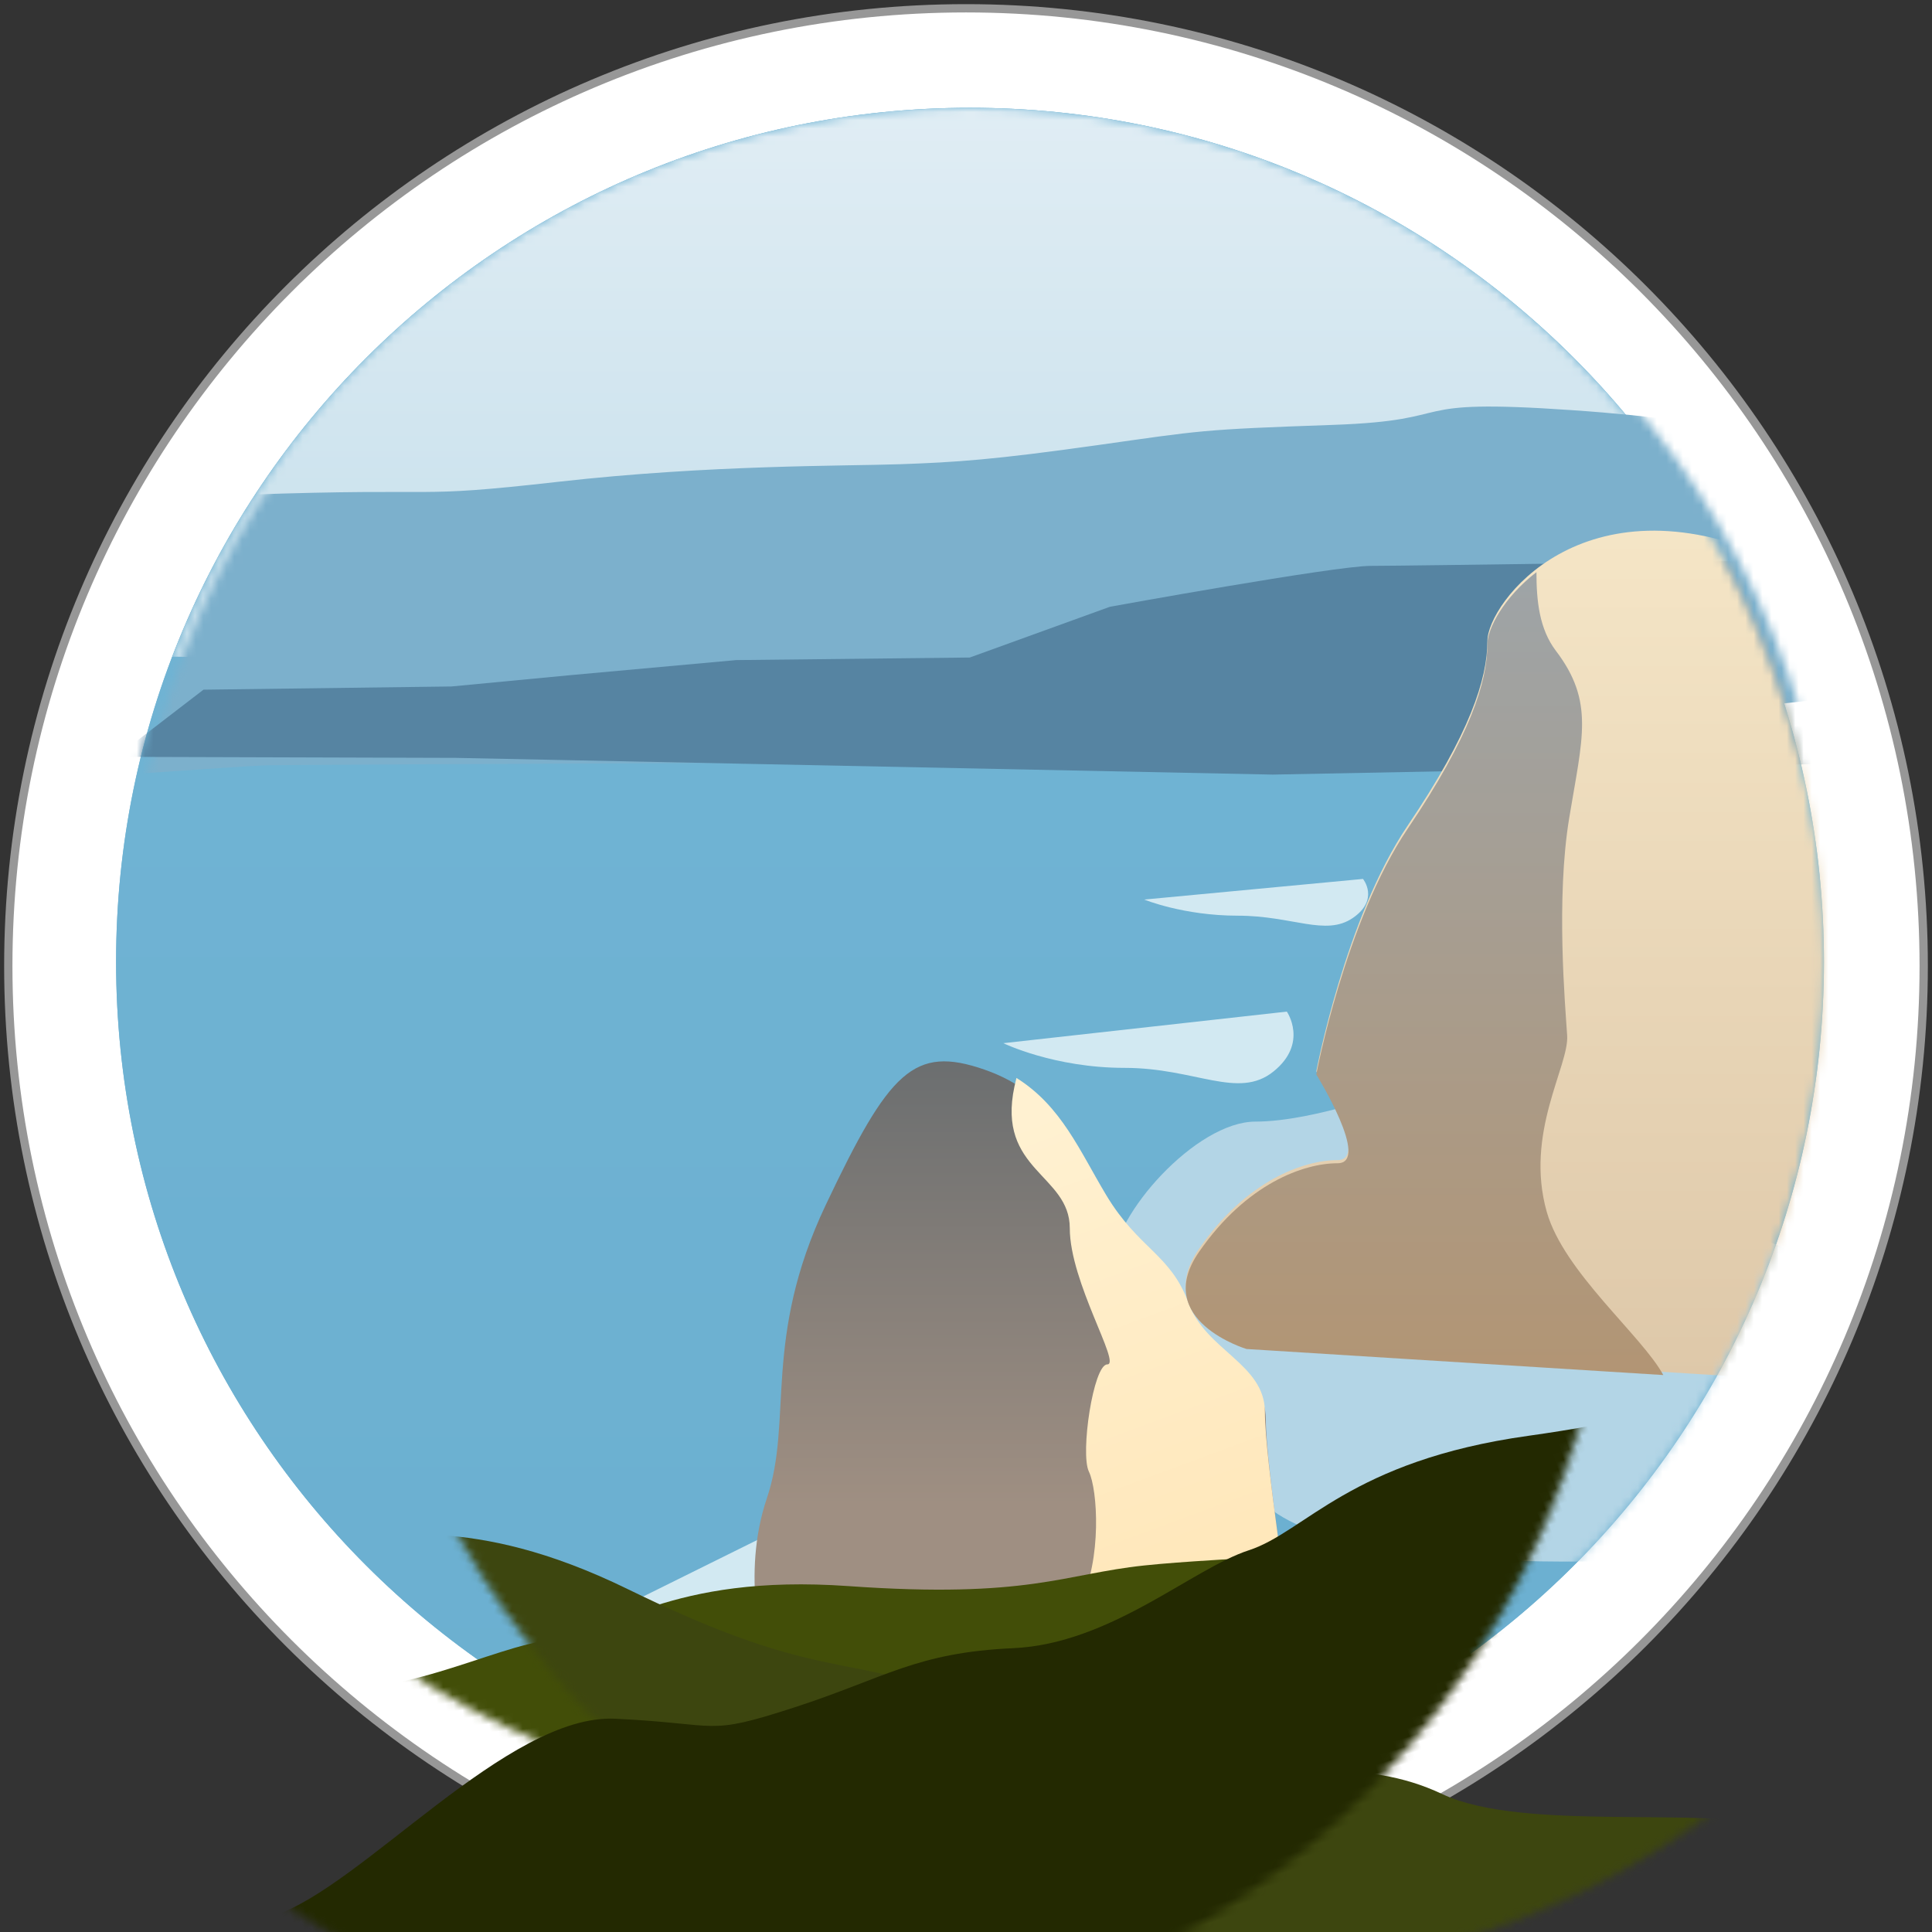 <?xml version="1.0" encoding="UTF-8"?>
<svg width="233px" height="233px" viewBox="0 0 233 233" version="1.1" xmlns="http://www.w3.org/2000/svg" xmlns:xlink="http://www.w3.org/1999/xlink">
    <rect x="0" y="0" width="233" height="233" fill="#333333" stroke="none"/>
    <!-- Generator: Sketch 41 (35326) - http://www.bohemiancoding.com/sketch -->
    <title>GOW</title>
    <desc>Created with Sketch.</desc>
    <defs>
        <linearGradient x1="0%" y1="0%" x2="0%" y2="497.165%" id="linearGradient-1">
            <stop stop-color="#77B8D5" offset="0%"></stop>
            <stop stop-color="#5EA9CA" offset="100%"></stop>
        </linearGradient>
        <linearGradient x1="0%" y1="0%" x2="0%" y2="497.165%" id="linearGradient-2">
            <stop stop-color="#72B5D5" offset="0%"></stop>
            <stop stop-color="#4F99BC" offset="100%"></stop>
        </linearGradient>
        <path d="M102.984,205.968 C159.86,205.968 205.968,159.86 205.968,102.984 C205.968,46.108 159.86,0 102.984,0 C46.107,0 0,46.108 0,102.984 C0,159.86 46.107,205.968 102.984,205.968 Z" id="path-3"></path>
        <linearGradient x1="0%" y1="0%" x2="0%" y2="497.165%" id="linearGradient-5">
            <stop stop-color="#E0EDF4" offset="0%"></stop>
            <stop stop-color="#5EA9CA" offset="100%"></stop>
        </linearGradient>
        <linearGradient x1="28.6%" y1="-18.671%" x2="28.6%" y2="68.831%" id="linearGradient-6">
            <stop stop-color="#5B646A" offset="0%"></stop>
            <stop stop-color="#9F8F82" offset="100%"></stop>
        </linearGradient>
        <linearGradient x1="50%" y1="0%" x2="67.422%" y2="100%" id="linearGradient-7">
            <stop stop-color="#FFF1D1" offset="0%"></stop>
            <stop stop-color="#FFE5B5" offset="100%"></stop>
        </linearGradient>
        <linearGradient x1="50%" y1="0%" x2="50%" y2="100%" id="linearGradient-8">
            <stop stop-color="#F6E7C8" offset="0%"></stop>
            <stop stop-color="#DEC8A9" offset="100%"></stop>
        </linearGradient>
        <linearGradient x1="50%" y1="0%" x2="50%" y2="100%" id="linearGradient-9">
            <stop stop-color="#9EA4A7" offset="0%"></stop>
            <stop stop-color="#B29574" offset="100%"></stop>
        </linearGradient>
    </defs>
    <g id="Page-1" stroke="none" stroke-width="1" fill="none" fill-rule="evenodd">
        <g id="GOW" transform="translate(1, 1)">
            <g id="maket">
                <path d="M115.5,231 C179.289,231 231,179.289 231,115.5 C231,51.711 179.289,0 115.5,0 C51.711,0 0,51.711 0,115.5 C0,179.289 51.711,231 115.5,231 L115.5,231 Z" id="Stroke-1" stroke="#979797" fill="#FFFFFF"></path>
                <path d="M115.984,217.968 C172.86,217.968 218.968,171.86 218.968,114.984 C218.968,58.108 172.86,12 115.984,12 C59.107,12 13,58.108 13,114.984 C13,171.86 59.107,217.968 115.984,217.968 Z" id="Fill-8" fill="url(#linearGradient-1)"></path>
            </g>
            <g id="Group" transform="translate(13, 12)">
                <mask id="mask-4" fill="white">
                    <use xlink:href="#path-3"></use>
                </mask>
                <use id="Mask" fill="url(#linearGradient-2)" xlink:href="#path-3"></use>
                <path d="M195.686,58.076 C179.003,23.699 143.761,0 102.984,0 C59.069,0 21.575,27.487 6.766,66.194 L43.602,66.727 L153.242,64.539 L195.686,58.076 Z" id="Combined-Shape" fill="url(#linearGradient-5)" mask="url(#mask-4)"></path>
                <path d="M-46.354,75.496 C-46.354,75.496 -43.534,69.703 -36.668,68.529 C-29.802,67.354 -26.984,66.387 -29.261,64.846 C-31.538,63.305 -32.872,62.433 -31.066,60.181 C-29.261,57.929 -27.372,57.252 -22.657,56.118 C-17.943,54.985 -21.371,53.381 -15.514,52.668 C-9.658,51.954 -9.545,52.115 -9.545,50.501 C-9.545,48.886 -5.847,46.982 -5.847,46.117 C-5.847,45.252 -8.348,44.127 16.398,44.127 C41.145,44.127 35.495,45.31 53.846,43.882 C72.196,42.454 88.431,43.201 95.131,43.201 C101.831,43.201 106.408,43.063 119.029,41.73 C131.649,40.397 131.409,40.284 147.455,40.284 C163.5,40.284 155.148,37.302 176.36,39.516 C197.572,41.73 199.341,44.328 210.533,45.222 C221.726,46.117 223.608,73.949 223.608,73.949 C223.608,73.949 142.077,80.412 138.107,80.412 C134.138,80.412 21.015,76.825 17.295,76.825 C13.575,76.825 -6.909,77.683 -13.044,77.683 C-19.18,77.683 -27.982,76.866 -27.982,76.866 L-46.354,75.496 Z" id="Path-8" fill="#7CB0CC" mask="url(#mask-4)" transform="translate(88.627, 59.555) rotate(-2) translate(-88.627, -59.555) "></path>
                <path d="M0,78.275 L41.057,78.401 L139.488,80.416 L203.949,79.167 L257.966,77.422 L270.321,53 L202.598,54.551 C202.598,54.551 155.631,55.246 151.301,55.246 C146.97,55.246 119.855,60.177 119.855,60.177 L102.957,66.297 L74.783,66.607 L54.682,68.434 L40.441,69.789 L10.54,70.175 L0,78.275 Z" id="cape" fill="#5684A2" mask="url(#mask-4)"></path>
                <path d="M107,112.808 C107,112.808 113.108,115.786 121.638,115.786 C130.168,115.786 135.336,119.641 139.581,116.224 C143.825,112.808 141.193,109 141.193,109 L107,112.808 Z" id="wave" fill="#D2E9F2" mask="url(#mask-4)"></path>
                <path d="M50,179.808 C50,179.808 56.108,182.786 64.638,182.786 C73.168,182.786 78.336,186.641 82.581,183.224 C86.825,179.808 84.193,176 84.193,176 L50,179.808 Z" id="wave" fill="#D2E9F2" mask="url(#mask-4)" transform="translate(67.5, 180.318) rotate(-20) translate(-67.5, -180.318) "></path>
                <path d="M124,95.487 C124,95.487 128.712,97.432 135.292,97.432 C141.873,97.432 145.859,99.949 149.134,97.718 C152.408,95.487 150.378,93 150.378,93 L124,95.487 Z" id="wave" fill="#D2E9F2" mask="url(#mask-4)"></path>
                <path d="M155.434,118.133 C155.434,118.133 144.613,122.266 137.41,122.266 C130.207,122.266 120.234,133.609 120.234,139.305 C120.234,145 132.031,157.156 132.031,157.156 C132.031,157.156 126.844,158.801 138.875,168.711 C150.906,178.621 195.672,174.461 195.672,174.461 L229.566,149.551 L155.434,118.133 Z" id="Path-9" fill="#B3D5E6" mask="url(#mask-4)"></path>
                <g id="clif" mask="url(#mask-4)">
                    <g transform="translate(77, 115)">
                        <path d="M1.22,71.574 C1.22,71.574 -1.694,62.062 1.486,52.685 C4.665,43.308 0.929,33.462 8.587,17.312 C16.245,1.161 19.212,-1.958 27.716,0.992 C36.22,3.941 38.628,10.519 42.523,17.007 C46.417,23.495 50.29,24.134 52.417,29.96 C54.544,35.787 61.659,37.339 61.659,43.177 C61.659,49.015 64.794,68.406 64.794,69.99 C64.794,71.574 42.989,78.726 42.989,78.726 L1.22,71.574 Z" id="Path-2" fill="url(#linearGradient-6)"></path>
                        <path d="M31.583,2 C37.007,5.388 39.206,10.792 42.413,16.134 C46.308,22.623 50.181,23.261 52.308,29.088 C54.435,34.914 61.55,36.466 61.55,42.304 C61.55,48.142 64.685,67.533 64.685,69.117 C64.685,70.371 51.015,75.116 45.322,77.038 C41.816,73.601 37.65,68.575 39.263,65.338 C41.911,60.019 41.376,51.652 40.319,49.474 C39.263,47.297 40.857,36.547 42.544,36.547 C44.23,36.547 38.017,26.633 38.017,20.129 C38.017,13.625 29.173,13.172 31.343,3.031 C31.42,2.669 31.5,2.326 31.583,2 Z" id="Combined-Shape" fill="url(#linearGradient-7)"></path>
                    </g>
                </g>
                <path d="M-154.028,199.706 C-140.788,194.808 -112.966,190.464 -98.966,187.888 C-84.966,185.311 -80.511,186.759 -69.382,186.759 C-58.253,186.759 -35.095,172.296 -22.923,176.899 C-10.751,181.503 -13.372,182.276 -1.892,182.276 C9.589,182.276 14.034,180.517 25.35,183.638 C36.667,186.759 48.85,181.19 56.026,181.19 C63.202,181.19 70.94,174.686 92.366,178.481 C113.792,182.276 118.366,179.733 128.093,179.733 C137.819,179.733 152.876,181.27 164.087,179.876 C175.298,178.481 182.966,173.415 193.556,175.157 C204.145,176.899 224.52,167.761 233.743,167.761 C242.966,167.761 253.036,160.495 260.079,160.495 C267.122,160.495 279.892,155.731 287.606,155.731 C295.321,155.731 297.202,155.145 308.161,151.034 C319.12,146.923 330.997,145.725 330.997,148.38 C330.997,151.034 329.378,286.643 329.378,286.643 L-88.36,286.309 L-145.817,284.739 C-145.817,284.739 -167.269,204.604 -154.028,199.706 Z" id="Path-7" fill="#424E08" mask="url(#mask-4)" transform="translate(88.484, 216.805) rotate(-6) translate(-88.484, -216.805) "></path>
                <path d="M-195.058,197.34 C-181.817,192.441 -153.995,188.097 -139.995,185.521 C-125.995,182.945 -121.54,184.392 -110.411,184.392 C-99.282,184.392 -76.124,169.929 -63.952,174.533 C-51.78,179.136 -54.401,179.91 -42.921,179.91 C-31.441,179.91 -26.995,178.15 -15.679,181.271 C-4.362,184.392 7.821,178.824 14.997,178.824 C22.173,178.824 29.911,172.32 51.337,176.115 C72.763,179.91 77.337,177.367 87.063,177.367 C96.79,177.367 111.847,178.904 123.058,177.51 C134.268,176.115 141.936,171.049 152.526,172.791 C163.116,174.533 183.491,165.394 192.714,165.394 C201.936,165.394 212.007,158.129 219.05,158.129 C226.093,158.129 238.862,153.365 246.577,153.365 C254.292,153.365 256.173,152.779 267.132,148.668 C278.091,144.556 289.968,143.359 289.968,146.013 C289.968,148.668 288.349,284.277 288.349,284.277 L-129.39,283.943 L-186.847,282.373 C-186.847,282.373 -208.298,202.238 -195.058,197.34 Z" id="Path-7" fill="#3D460F" mask="url(#mask-4)" transform="translate(47.455, 214.439) rotate(16) translate(-47.455, -214.439) "></path>
                <path d="M-64.028,180.706 C-50.788,175.808 -22.966,171.464 -8.966,168.888 C5.034,166.311 9.489,167.759 20.618,167.759 C31.747,167.759 54.905,153.296 67.077,157.899 C79.249,162.503 76.628,163.276 88.108,163.276 C99.589,163.276 104.034,161.517 115.35,164.638 C126.667,167.759 138.85,162.19 146.026,162.19 C153.202,162.19 160.94,155.686 182.366,159.481 C203.792,163.276 208.366,160.733 218.093,160.733 C227.819,160.733 242.876,162.27 254.087,160.876 C265.298,159.481 272.966,154.415 283.556,156.157 C294.145,157.899 314.52,148.761 323.743,148.761 C332.966,148.761 343.036,141.495 350.079,141.495 C357.122,141.495 369.892,136.731 377.606,136.731 C385.321,136.731 387.202,136.145 398.161,132.034 C409.12,127.923 420.997,126.725 420.997,129.38 C420.997,132.034 419.378,267.643 419.378,267.643 L1.64,267.309 L-55.817,265.739 C-55.817,265.739 -77.269,185.604 -64.028,180.706 Z" id="Path-7" fill="#232901" mask="url(#mask-4)" transform="translate(178.484, 197.805) rotate(-18) translate(-178.484, -197.805) "></path>
                <g id="clif2" mask="url(#mask-4)">
                    <g transform="translate(129, 51)">
                        <path d="M7.327,98.31 C7.327,98.31 -4.122,94.867 1.603,86.603 C7.327,78.34 14.251,75.91 18.308,75.91 C22.365,75.91 15.745,65.201 15.745,65.201 C15.745,65.201 19.257,46.679 26.769,35.564 C34.281,24.449 36.38,17.875 36.38,13.314 C36.38,8.754 47.894,-6.698 70.718,3.308 C93.542,13.314 101.872,13.613 106.087,17.828 C110.302,22.043 115.261,26.572 115.261,32.213 C115.261,37.853 112.921,45.051 117.203,47.103 C121.484,49.155 133.585,59.467 131.05,62.334 C128.515,65.201 119.017,69.922 122.234,72.916 C125.451,75.91 131.82,86.092 131.82,86.092 L76.66,102.644 L7.327,98.31 Z" id="Path-4" fill="url(#linearGradient-8)"></path>
                        <path d="M42.297,5 C38.357,8.044 36.38,11.804 36.38,13.693 C36.38,18.254 34.281,24.828 26.769,35.943 C19.257,47.059 15.745,65.58 15.745,65.58 C15.745,65.58 22.365,76.289 18.308,76.289 C14.251,76.289 7.327,78.719 1.603,86.982 C-4.122,95.246 7.327,98.689 7.327,98.689 L57.596,101.832 C55.022,97.085 45.599,89.409 43.542,82.158 C40.843,72.643 46.242,64.566 46.001,60.887 C45.761,57.207 44.638,44.432 46.242,34.686 C47.845,24.939 49.316,20.643 44.638,14.482 C42.643,11.855 42.292,8.454 42.297,5 Z" id="Combined-Shape" fill="url(#linearGradient-9)"></path>
                    </g>
                </g>
            </g>
        </g>
    </g>
</svg>